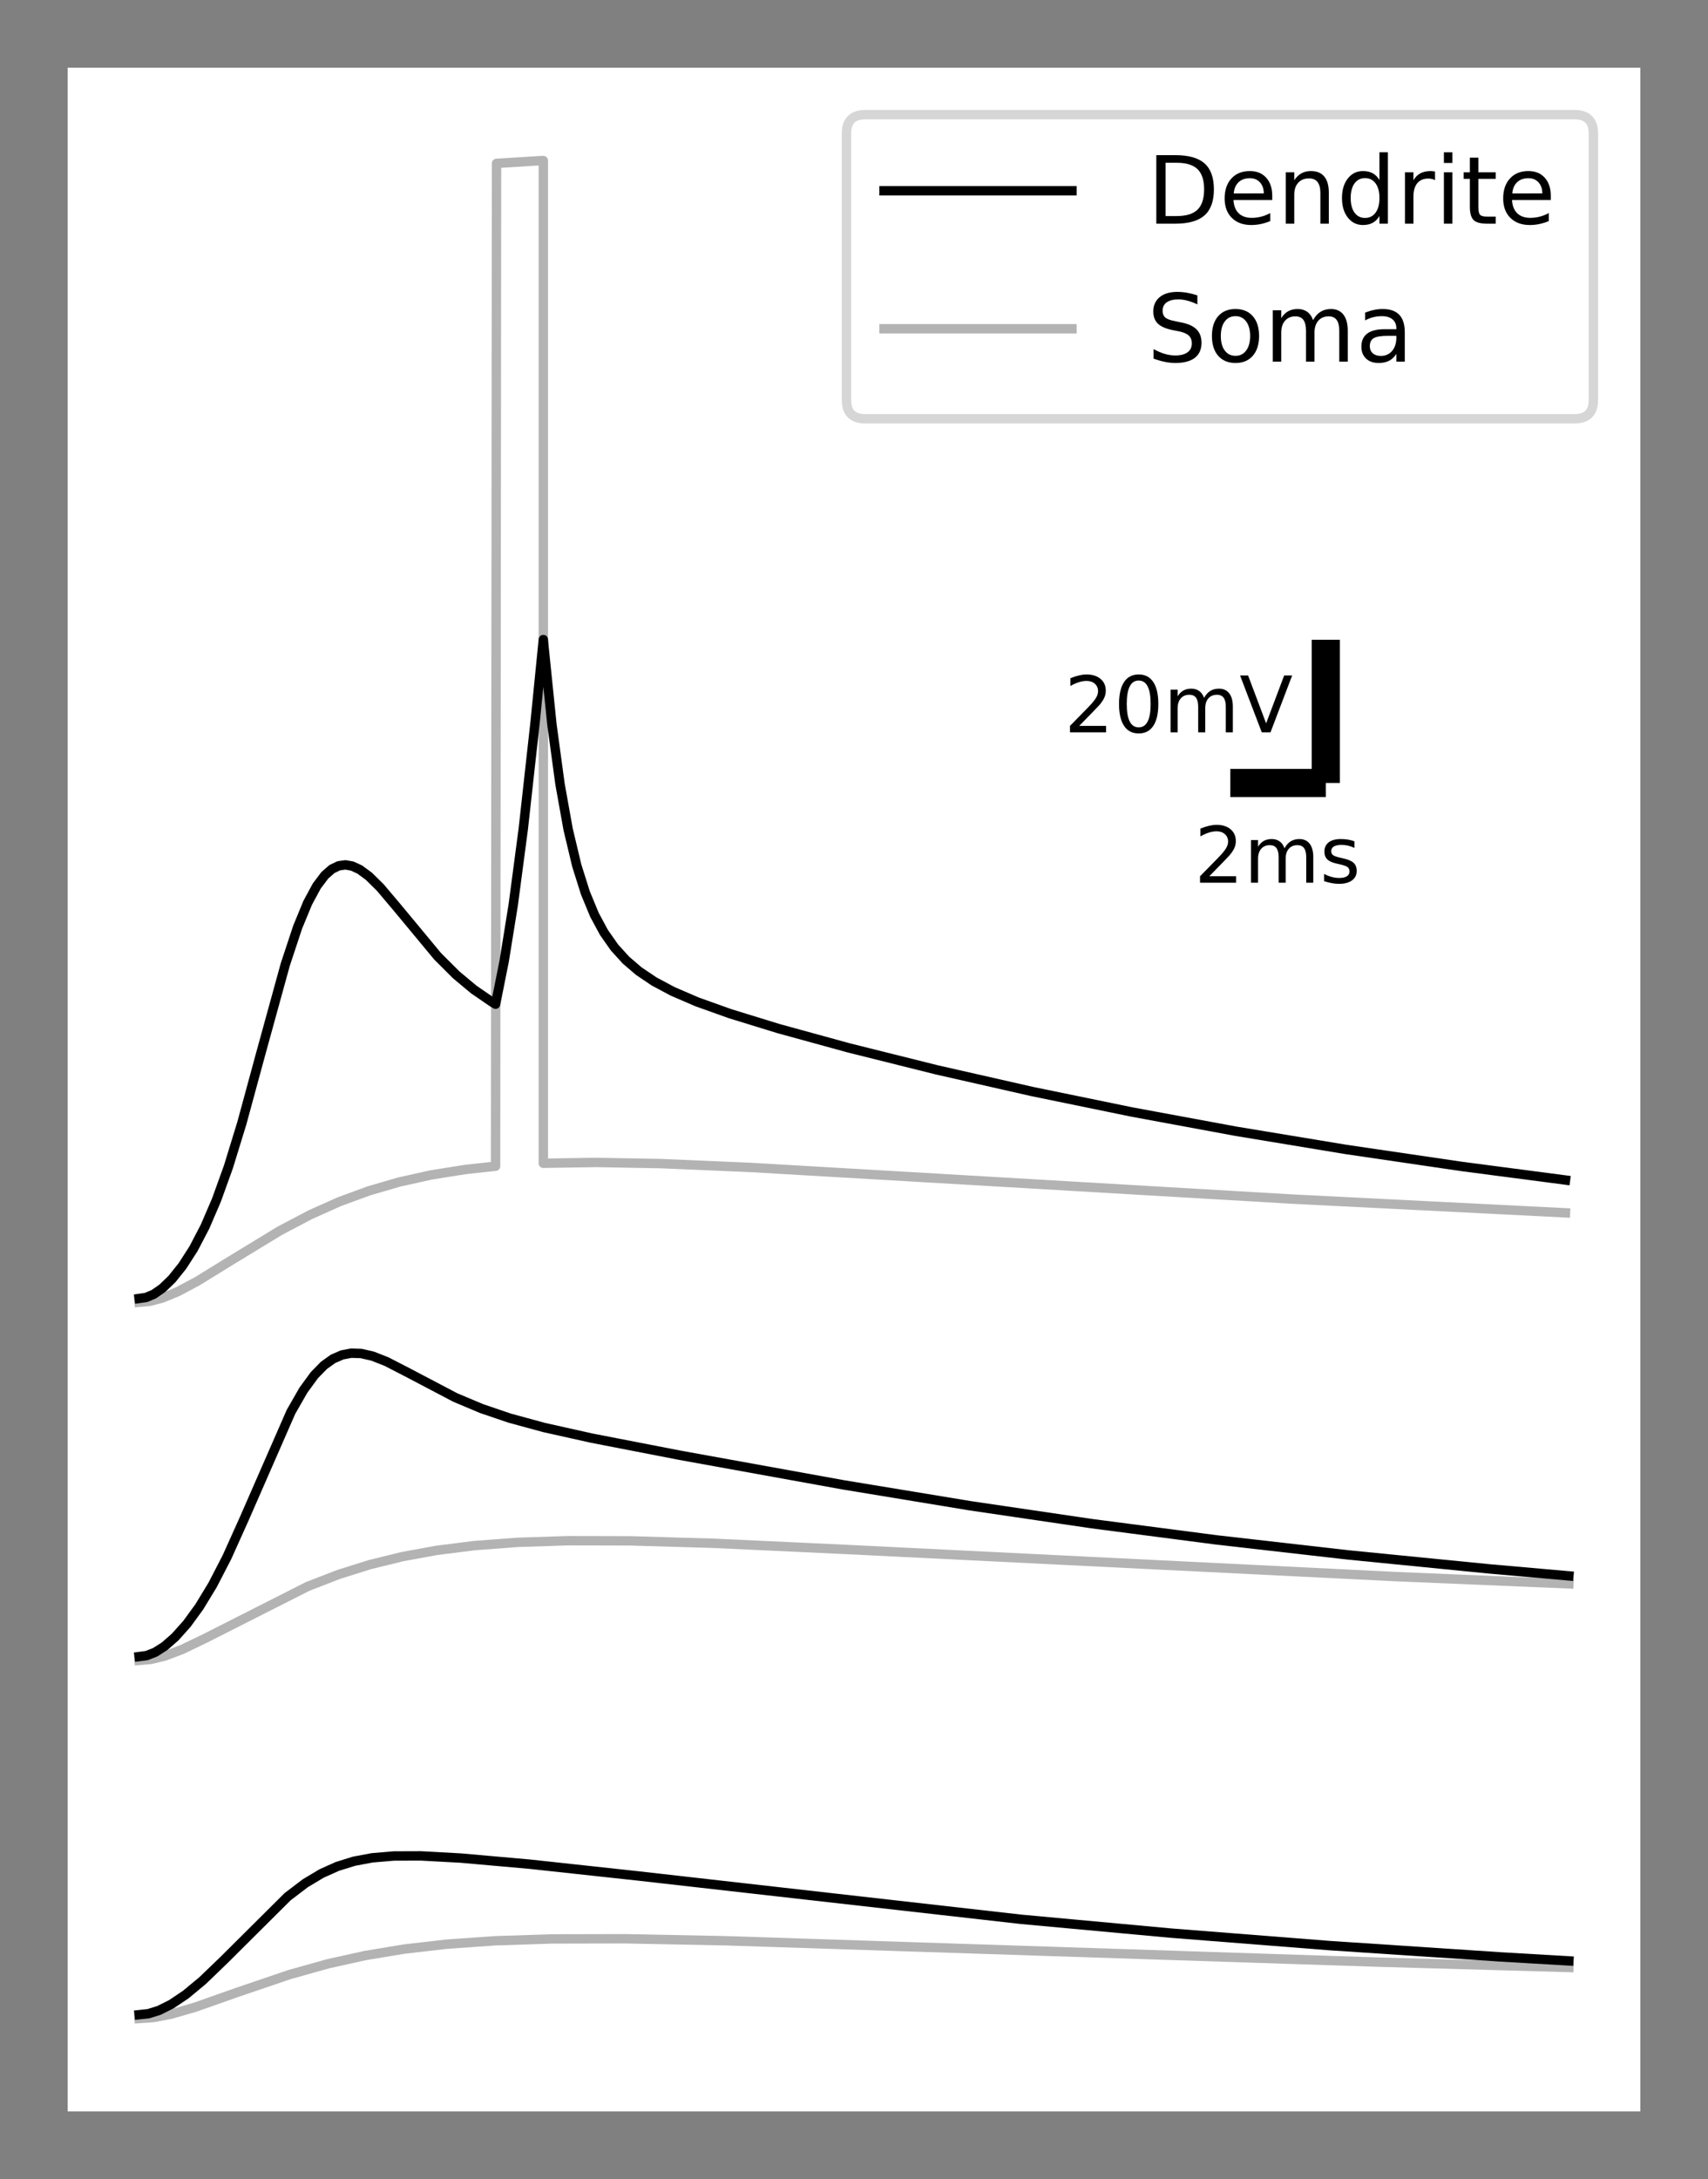 <?xml version="1.0" encoding="utf-8" standalone="no"?>
<!DOCTYPE svg PUBLIC "-//W3C//DTD SVG 1.1//EN"
  "http://www.w3.org/Graphics/SVG/1.1/DTD/svg11.dtd">
<!-- Created with matplotlib (https://matplotlib.org/) -->
<svg height="231.84pt" version="1.1" viewBox="0 0 181.8 231.84" width="181.8pt" xmlns="http://www.w3.org/2000/svg" xmlns:xlink="http://www.w3.org/1999/xlink">
 <rect x="0" y="0" width="181.8" height="231.84" fill="#808080" stroke="none"/>
 <defs>
  <style type="text/css">*{stroke-linecap:butt;stroke-linejoin:round;}</style>
 </defs>
 <g id="figure_1">
  <g id="patch_1">
   <path d="M 0 231.84 
L 181.8 231.84 
L 181.8 0 
L 0 0 
z
" style="fill:none;"/>
  </g>
  <g id="axes_1">
   <g id="patch_2">
    <path d="M 7.2 224.64 
L 174.6 224.64 
L 174.6 7.2 
L 7.2 7.2 
z
" style="fill:#ffffff;"/>
   </g>
   <g id="matplotlib.axis_1"/>
   <g id="matplotlib.axis_2"/>
   <g id="line2d_1">
    <path clip-path="url(#p15efab2131)" d="M 14.809 214.351 
L 15.807 214.242 
L 16.925 213.893 
L 18.246 213.234 
L 19.771 212.209 
L 21.569 210.719 
L 23.857 208.516 
L 30.617 201.793 
L 32.498 200.363 
L 34.226 199.328 
L 35.903 198.576 
L 37.682 198.024 
L 39.614 197.661 
L 41.901 197.466 
L 44.798 197.456 
L 49.017 197.685 
L 56.387 198.337 
L 67.976 199.594 
L 108.69 204.203 
L 124.65 205.672 
L 141.526 206.999 
L 159.773 208.207 
L 166.991 208.628 
L 166.991 208.628 
" style="fill:none;stroke:#000000;stroke-linecap:square;"/>
   </g>
   <g id="line2d_2">
    <path clip-path="url(#p15efab2131)" d="M 14.809 214.756 
L 16.366 214.647 
L 18.246 214.285 
L 20.756 213.558 
L 25.229 211.981 
L 30.82 210.08 
L 34.887 208.94 
L 38.851 208.061 
L 43.019 207.369 
L 47.543 206.848 
L 52.677 206.487 
L 58.776 206.288 
L 66.502 206.271 
L 77.38 206.487 
L 98.067 207.165 
L 146.913 208.764 
L 166.991 209.328 
L 166.991 209.328 
" style="fill:none;stroke:#000000;stroke-linecap:square;stroke-opacity:0.3;"/>
   </g>
   <g id="line2d_3">
    <path clip-path="url(#p15efab2131)" d="M 14.809 176.25 
L 15.603 176.145 
L 16.518 175.788 
L 17.535 175.14 
L 18.653 174.158 
L 19.892 172.771 
L 21.214 170.957 
L 22.637 168.615 
L 24.162 165.663 
L 25.991 161.599 
L 30.973 150.211 
L 32.294 147.907 
L 33.463 146.306 
L 34.48 145.267 
L 35.446 144.576 
L 36.411 144.154 
L 37.377 143.971 
L 38.445 144.004 
L 39.664 144.284 
L 41.138 144.863 
L 43.375 146.015 
L 48.458 148.685 
L 51.253 149.862 
L 54.252 150.881 
L 57.912 151.878 
L 62.995 153.011 
L 72.347 154.826 
L 89.731 157.972 
L 103.302 160.208 
L 116.213 162.108 
L 129.479 163.835 
L 143.508 165.435 
L 158.502 166.918 
L 166.991 167.665 
L 166.991 167.665 
" style="fill:none;stroke:#000000;stroke-linecap:square;"/>
   </g>
   <g id="line2d_4">
    <path clip-path="url(#p15efab2131)" d="M 14.809 176.655 
L 16.061 176.547 
L 17.535 176.19 
L 19.365 175.501 
L 21.823 174.319 
L 32.752 168.784 
L 36.056 167.506 
L 39.359 166.467 
L 42.816 165.618 
L 46.476 164.949 
L 50.491 164.443 
L 55.066 164.097 
L 60.453 163.92 
L 67.061 163.936 
L 75.956 164.195 
L 90.341 164.865 
L 148.692 167.746 
L 166.991 168.512 
L 166.991 168.512 
" style="fill:none;stroke:#000000;stroke-linecap:square;stroke-opacity:0.3;"/>
   </g>
   <g id="line2d_5">
    <path clip-path="url(#p15efab2131)" d="M 14.809 138.149 
L 15.552 138.041 
L 16.366 137.697 
L 17.281 137.065 
L 18.297 136.087 
L 19.415 134.695 
L 20.604 132.844 
L 21.823 130.507 
L 23.043 127.671 
L 24.314 124.143 
L 25.737 119.516 
L 27.77 112.043 
L 30.363 102.629 
L 31.684 98.638 
L 32.752 96.051 
L 33.717 94.263 
L 34.582 93.118 
L 35.344 92.455 
L 36.056 92.114 
L 36.767 92.017 
L 37.479 92.141 
L 38.292 92.515 
L 39.258 93.225 
L 40.478 94.426 
L 42.257 96.532 
L 46.577 101.738 
L 48.56 103.718 
L 50.44 105.286 
L 52.372 106.61 
L 52.749 106.839 
L 53.664 102.261 
L 54.629 96.273 
L 55.697 88.199 
L 56.967 76.742 
L 57.832 68.047 
L 57.882 68.622 
L 58.746 77.074 
L 59.611 83.442 
L 60.475 88.248 
L 61.39 92.086 
L 62.305 94.989 
L 63.27 97.326 
L 64.287 99.211 
L 65.405 100.805 
L 66.625 102.148 
L 67.997 103.325 
L 69.624 104.42 
L 71.606 105.478 
L 74.198 106.594 
L 77.729 107.855 
L 82.863 109.435 
L 90.335 111.486 
L 99.688 113.821 
L 109.853 116.128 
L 120.477 118.31 
L 131.557 120.358 
L 143.248 122.291 
L 155.599 124.105 
L 166.629 125.549 
L 166.629 125.549 
" style="fill:none;stroke:#000000;stroke-linecap:square;"/>
   </g>
   <g id="line2d_6">
    <path clip-path="url(#p15efab2131)" d="M 14.809 138.555 
L 15.959 138.447 
L 17.281 138.1 
L 18.907 137.432 
L 21.01 136.311 
L 24.517 134.148 
L 29.753 130.961 
L 33.057 129.221 
L 36.157 127.839 
L 39.258 126.702 
L 42.46 125.767 
L 45.866 125.01 
L 49.525 124.427 
L 52.749 124.076 
L 52.85 17.385 
L 57.425 17.099 
L 57.832 17.084 
L 57.832 123.766 
L 57.933 123.762 
L 63.423 123.676 
L 70.335 123.799 
L 79.915 124.21 
L 97.095 125.209 
L 137.504 127.573 
L 166.629 129.037 
L 166.629 129.037 
" style="fill:none;stroke:#000000;stroke-linecap:square;stroke-opacity:0.3;"/>
   </g>
   <g id="line2d_7">
    <path d="M 141.12 83.304 
L 141.12 68.064 
" style="fill:none;stroke:#000000;stroke-width:3;"/>
   </g>
   <g id="line2d_8">
    <path d="M 130.954 83.304 
L 141.12 83.304 
" style="fill:none;stroke:#000000;stroke-width:3;"/>
   </g>
   <g id="text_1">
    <!-- $20$mV -->
    <g transform="translate(113.282 77.982)scale(0.083 -0.083)">
     <defs>
      <path d="M 19.188 8.297 
L 53.609 8.297 
L 53.609 0 
L 7.328 0 
L 7.328 8.297 
Q 12.938 14.109 22.625 23.891 
Q 32.328 33.688 34.812 36.531 
Q 39.547 41.844 41.422 45.531 
Q 43.312 49.219 43.312 52.781 
Q 43.312 58.594 39.234 62.25 
Q 35.156 65.922 28.609 65.922 
Q 23.969 65.922 18.812 64.312 
Q 13.672 62.703 7.812 59.422 
L 7.812 69.391 
Q 13.766 71.781 18.938 73 
Q 24.125 74.219 28.422 74.219 
Q 39.75 74.219 46.484 68.547 
Q 53.219 62.891 53.219 53.422 
Q 53.219 48.922 51.531 44.891 
Q 49.859 40.875 45.406 35.406 
Q 44.188 33.984 37.641 27.219 
Q 31.109 20.453 19.188 8.297 
z
" id="DejaVuSans-50"/>
      <path d="M 31.781 66.406 
Q 24.172 66.406 20.328 58.906 
Q 16.5 51.422 16.5 36.375 
Q 16.5 21.391 20.328 13.891 
Q 24.172 6.391 31.781 6.391 
Q 39.453 6.391 43.281 13.891 
Q 47.125 21.391 47.125 36.375 
Q 47.125 51.422 43.281 58.906 
Q 39.453 66.406 31.781 66.406 
z
M 31.781 74.219 
Q 44.047 74.219 50.516 64.516 
Q 56.984 54.828 56.984 36.375 
Q 56.984 17.969 50.516 8.266 
Q 44.047 -1.422 31.781 -1.422 
Q 19.531 -1.422 13.062 8.266 
Q 6.594 17.969 6.594 36.375 
Q 6.594 54.828 13.062 64.516 
Q 19.531 74.219 31.781 74.219 
z
" id="DejaVuSans-48"/>
      <path d="M 52 44.188 
Q 55.375 50.25 60.062 53.125 
Q 64.75 56 71.094 56 
Q 79.641 56 84.281 50.016 
Q 88.922 44.047 88.922 33.016 
L 88.922 0 
L 79.891 0 
L 79.891 32.719 
Q 79.891 40.578 77.094 44.375 
Q 74.312 48.188 68.609 48.188 
Q 61.625 48.188 57.562 43.547 
Q 53.516 38.922 53.516 30.906 
L 53.516 0 
L 44.484 0 
L 44.484 32.719 
Q 44.484 40.625 41.703 44.406 
Q 38.922 48.188 33.109 48.188 
Q 26.219 48.188 22.156 43.531 
Q 18.109 38.875 18.109 30.906 
L 18.109 0 
L 9.078 0 
L 9.078 54.688 
L 18.109 54.688 
L 18.109 46.188 
Q 21.188 51.219 25.484 53.609 
Q 29.781 56 35.688 56 
Q 41.656 56 45.828 52.969 
Q 50 49.953 52 44.188 
z
" id="DejaVuSans-109"/>
      <path d="M 28.609 0 
L 0.781 72.906 
L 11.078 72.906 
L 34.188 11.531 
L 57.328 72.906 
L 67.578 72.906 
L 39.797 0 
z
" id="DejaVuSans-86"/>
     </defs>
     <use transform="translate(0 0.781)" xlink:href="#DejaVuSans-50"/>
     <use transform="translate(63.623 0.781)" xlink:href="#DejaVuSans-48"/>
     <use transform="translate(127.246 0.781)" xlink:href="#DejaVuSans-109"/>
     <use transform="translate(224.658 0.781)" xlink:href="#DejaVuSans-86"/>
    </g>
   </g>
   <g id="text_2">
    <!-- $2$ms -->
    <g transform="translate(127.124 93.982)scale(0.083 -0.083)">
     <defs>
      <path d="M 44.281 53.078 
L 44.281 44.578 
Q 40.484 46.531 36.375 47.5 
Q 32.281 48.484 27.875 48.484 
Q 21.188 48.484 17.844 46.438 
Q 14.5 44.391 14.5 40.281 
Q 14.5 37.156 16.891 35.375 
Q 19.281 33.594 26.516 31.984 
L 29.594 31.297 
Q 39.156 29.25 43.188 25.516 
Q 47.219 21.781 47.219 15.094 
Q 47.219 7.469 41.188 3.016 
Q 35.156 -1.422 24.609 -1.422 
Q 20.219 -1.422 15.453 -0.562 
Q 10.688 0.297 5.422 2 
L 5.422 11.281 
Q 10.406 8.688 15.234 7.391 
Q 20.062 6.109 24.812 6.109 
Q 31.156 6.109 34.562 8.281 
Q 37.984 10.453 37.984 14.406 
Q 37.984 18.062 35.516 20.016 
Q 33.062 21.969 24.703 23.781 
L 21.578 24.516 
Q 13.234 26.266 9.516 29.906 
Q 5.812 33.547 5.812 39.891 
Q 5.812 47.609 11.281 51.797 
Q 16.75 56 26.812 56 
Q 31.781 56 36.172 55.266 
Q 40.578 54.547 44.281 53.078 
z
" id="DejaVuSans-115"/>
     </defs>
     <use transform="translate(0 0.781)" xlink:href="#DejaVuSans-50"/>
     <use transform="translate(63.623 0.781)" xlink:href="#DejaVuSans-109"/>
     <use transform="translate(161.035 0.781)" xlink:href="#DejaVuSans-115"/>
    </g>
   </g>
   <g id="legend_1">
    <g id="patch_3">
     <path d="M 92.098 44.556 
L 167.6 44.556 
Q 169.6 44.556 169.6 42.556 
L 169.6 14.2 
Q 169.6 12.2 167.6 12.2 
L 92.098 12.2 
Q 90.098 12.2 90.098 14.2 
L 90.098 42.556 
Q 90.098 44.556 92.098 44.556 
z
" style="fill:#ffffff;opacity:0.8;stroke:#cccccc;stroke-linejoin:miter;"/>
    </g>
    <g id="line2d_9">
     <path d="M 94.098 20.298 
L 114.098 20.298 
" style="fill:none;stroke:#000000;stroke-linecap:square;"/>
    </g>
    <g id="line2d_10"/>
    <g id="text_3">
     <!-- Dendrite -->
     <g transform="translate(122.098 23.798)scale(0.1 -0.1)">
      <defs>
       <path d="M 19.672 64.797 
L 19.672 8.109 
L 31.594 8.109 
Q 46.688 8.109 53.688 14.938 
Q 60.688 21.781 60.688 36.531 
Q 60.688 51.172 53.688 57.984 
Q 46.688 64.797 31.594 64.797 
z
M 9.812 72.906 
L 30.078 72.906 
Q 51.266 72.906 61.172 64.094 
Q 71.094 55.281 71.094 36.531 
Q 71.094 17.672 61.125 8.828 
Q 51.172 0 30.078 0 
L 9.812 0 
z
" id="DejaVuSans-68"/>
       <path d="M 56.203 29.594 
L 56.203 25.203 
L 14.891 25.203 
Q 15.484 15.922 20.484 11.062 
Q 25.484 6.203 34.422 6.203 
Q 39.594 6.203 44.453 7.469 
Q 49.312 8.734 54.109 11.281 
L 54.109 2.781 
Q 49.266 0.734 44.188 -0.344 
Q 39.109 -1.422 33.891 -1.422 
Q 20.797 -1.422 13.156 6.188 
Q 5.516 13.812 5.516 26.812 
Q 5.516 40.234 12.766 48.109 
Q 20.016 56 32.328 56 
Q 43.359 56 49.781 48.891 
Q 56.203 41.797 56.203 29.594 
z
M 47.219 32.234 
Q 47.125 39.594 43.094 43.984 
Q 39.062 48.391 32.422 48.391 
Q 24.906 48.391 20.391 44.141 
Q 15.875 39.891 15.188 32.172 
z
" id="DejaVuSans-101"/>
       <path d="M 54.891 33.016 
L 54.891 0 
L 45.906 0 
L 45.906 32.719 
Q 45.906 40.484 42.875 44.328 
Q 39.844 48.188 33.797 48.188 
Q 26.516 48.188 22.312 43.547 
Q 18.109 38.922 18.109 30.906 
L 18.109 0 
L 9.078 0 
L 9.078 54.688 
L 18.109 54.688 
L 18.109 46.188 
Q 21.344 51.125 25.703 53.562 
Q 30.078 56 35.797 56 
Q 45.219 56 50.047 50.172 
Q 54.891 44.344 54.891 33.016 
z
" id="DejaVuSans-110"/>
       <path d="M 45.406 46.391 
L 45.406 75.984 
L 54.391 75.984 
L 54.391 0 
L 45.406 0 
L 45.406 8.203 
Q 42.578 3.328 38.25 0.953 
Q 33.938 -1.422 27.875 -1.422 
Q 17.969 -1.422 11.734 6.484 
Q 5.516 14.406 5.516 27.297 
Q 5.516 40.188 11.734 48.094 
Q 17.969 56 27.875 56 
Q 33.938 56 38.25 53.625 
Q 42.578 51.266 45.406 46.391 
z
M 14.797 27.297 
Q 14.797 17.391 18.875 11.75 
Q 22.953 6.109 30.078 6.109 
Q 37.203 6.109 41.297 11.75 
Q 45.406 17.391 45.406 27.297 
Q 45.406 37.203 41.297 42.844 
Q 37.203 48.484 30.078 48.484 
Q 22.953 48.484 18.875 42.844 
Q 14.797 37.203 14.797 27.297 
z
" id="DejaVuSans-100"/>
       <path d="M 41.109 46.297 
Q 39.594 47.172 37.812 47.578 
Q 36.031 48 33.891 48 
Q 26.266 48 22.188 43.047 
Q 18.109 38.094 18.109 28.812 
L 18.109 0 
L 9.078 0 
L 9.078 54.688 
L 18.109 54.688 
L 18.109 46.188 
Q 20.953 51.172 25.484 53.578 
Q 30.031 56 36.531 56 
Q 37.453 56 38.578 55.875 
Q 39.703 55.766 41.062 55.516 
z
" id="DejaVuSans-114"/>
       <path d="M 9.422 54.688 
L 18.406 54.688 
L 18.406 0 
L 9.422 0 
z
M 9.422 75.984 
L 18.406 75.984 
L 18.406 64.594 
L 9.422 64.594 
z
" id="DejaVuSans-105"/>
       <path d="M 18.312 70.219 
L 18.312 54.688 
L 36.812 54.688 
L 36.812 47.703 
L 18.312 47.703 
L 18.312 18.016 
Q 18.312 11.328 20.141 9.422 
Q 21.969 7.516 27.594 7.516 
L 36.812 7.516 
L 36.812 0 
L 27.594 0 
Q 17.188 0 13.234 3.875 
Q 9.281 7.766 9.281 18.016 
L 9.281 47.703 
L 2.688 47.703 
L 2.688 54.688 
L 9.281 54.688 
L 9.281 70.219 
z
" id="DejaVuSans-116"/>
      </defs>
      <use xlink:href="#DejaVuSans-68"/>
      <use x="77.002" xlink:href="#DejaVuSans-101"/>
      <use x="138.525" xlink:href="#DejaVuSans-110"/>
      <use x="201.904" xlink:href="#DejaVuSans-100"/>
      <use x="265.381" xlink:href="#DejaVuSans-114"/>
      <use x="306.494" xlink:href="#DejaVuSans-105"/>
      <use x="334.277" xlink:href="#DejaVuSans-116"/>
      <use x="373.486" xlink:href="#DejaVuSans-101"/>
     </g>
    </g>
    <g id="line2d_11">
     <path d="M 94.098 34.977 
L 114.098 34.977 
" style="fill:none;stroke:#000000;stroke-linecap:square;stroke-opacity:0.3;"/>
    </g>
    <g id="line2d_12"/>
    <g id="text_4">
     <!-- Soma -->
     <g transform="translate(122.098 38.477)scale(0.1 -0.1)">
      <defs>
       <path d="M 53.516 70.516 
L 53.516 60.891 
Q 47.906 63.578 42.922 64.891 
Q 37.938 66.219 33.297 66.219 
Q 25.25 66.219 20.875 63.094 
Q 16.5 59.969 16.5 54.203 
Q 16.5 49.359 19.406 46.891 
Q 22.312 44.438 30.422 42.922 
L 36.375 41.703 
Q 47.406 39.594 52.656 34.297 
Q 57.906 29 57.906 20.125 
Q 57.906 9.516 50.797 4.047 
Q 43.703 -1.422 29.984 -1.422 
Q 24.812 -1.422 18.969 -0.25 
Q 13.141 0.922 6.891 3.219 
L 6.891 13.375 
Q 12.891 10.016 18.656 8.297 
Q 24.422 6.594 29.984 6.594 
Q 38.422 6.594 43.016 9.906 
Q 47.609 13.234 47.609 19.391 
Q 47.609 24.75 44.312 27.781 
Q 41.016 30.812 33.5 32.328 
L 27.484 33.5 
Q 16.453 35.688 11.516 40.375 
Q 6.594 45.062 6.594 53.422 
Q 6.594 63.094 13.406 68.656 
Q 20.219 74.219 32.172 74.219 
Q 37.312 74.219 42.625 73.281 
Q 47.953 72.359 53.516 70.516 
z
" id="DejaVuSans-83"/>
       <path d="M 30.609 48.391 
Q 23.391 48.391 19.188 42.75 
Q 14.984 37.109 14.984 27.297 
Q 14.984 17.484 19.156 11.844 
Q 23.344 6.203 30.609 6.203 
Q 37.797 6.203 41.984 11.859 
Q 46.188 17.531 46.188 27.297 
Q 46.188 37.016 41.984 42.703 
Q 37.797 48.391 30.609 48.391 
z
M 30.609 56 
Q 42.328 56 49.016 48.375 
Q 55.719 40.766 55.719 27.297 
Q 55.719 13.875 49.016 6.219 
Q 42.328 -1.422 30.609 -1.422 
Q 18.844 -1.422 12.172 6.219 
Q 5.516 13.875 5.516 27.297 
Q 5.516 40.766 12.172 48.375 
Q 18.844 56 30.609 56 
z
" id="DejaVuSans-111"/>
       <path d="M 34.281 27.484 
Q 23.391 27.484 19.188 25 
Q 14.984 22.516 14.984 16.5 
Q 14.984 11.719 18.141 8.906 
Q 21.297 6.109 26.703 6.109 
Q 34.188 6.109 38.703 11.406 
Q 43.219 16.703 43.219 25.484 
L 43.219 27.484 
z
M 52.203 31.203 
L 52.203 0 
L 43.219 0 
L 43.219 8.297 
Q 40.141 3.328 35.547 0.953 
Q 30.953 -1.422 24.312 -1.422 
Q 15.922 -1.422 10.953 3.297 
Q 6 8.016 6 15.922 
Q 6 25.141 12.172 29.828 
Q 18.359 34.516 30.609 34.516 
L 43.219 34.516 
L 43.219 35.406 
Q 43.219 41.609 39.141 45 
Q 35.062 48.391 27.688 48.391 
Q 23 48.391 18.547 47.266 
Q 14.109 46.141 10.016 43.891 
L 10.016 52.203 
Q 14.938 54.109 19.578 55.047 
Q 24.219 56 28.609 56 
Q 40.484 56 46.344 49.844 
Q 52.203 43.703 52.203 31.203 
z
" id="DejaVuSans-97"/>
      </defs>
      <use xlink:href="#DejaVuSans-83"/>
      <use x="63.477" xlink:href="#DejaVuSans-111"/>
      <use x="124.658" xlink:href="#DejaVuSans-109"/>
      <use x="222.07" xlink:href="#DejaVuSans-97"/>
     </g>
    </g>
   </g>
  </g>
 </g>
 <defs>
  <clipPath id="p15efab2131">
   <rect height="217.44" width="167.4" x="7.2" y="7.2"/>
  </clipPath>
 </defs>
</svg>
